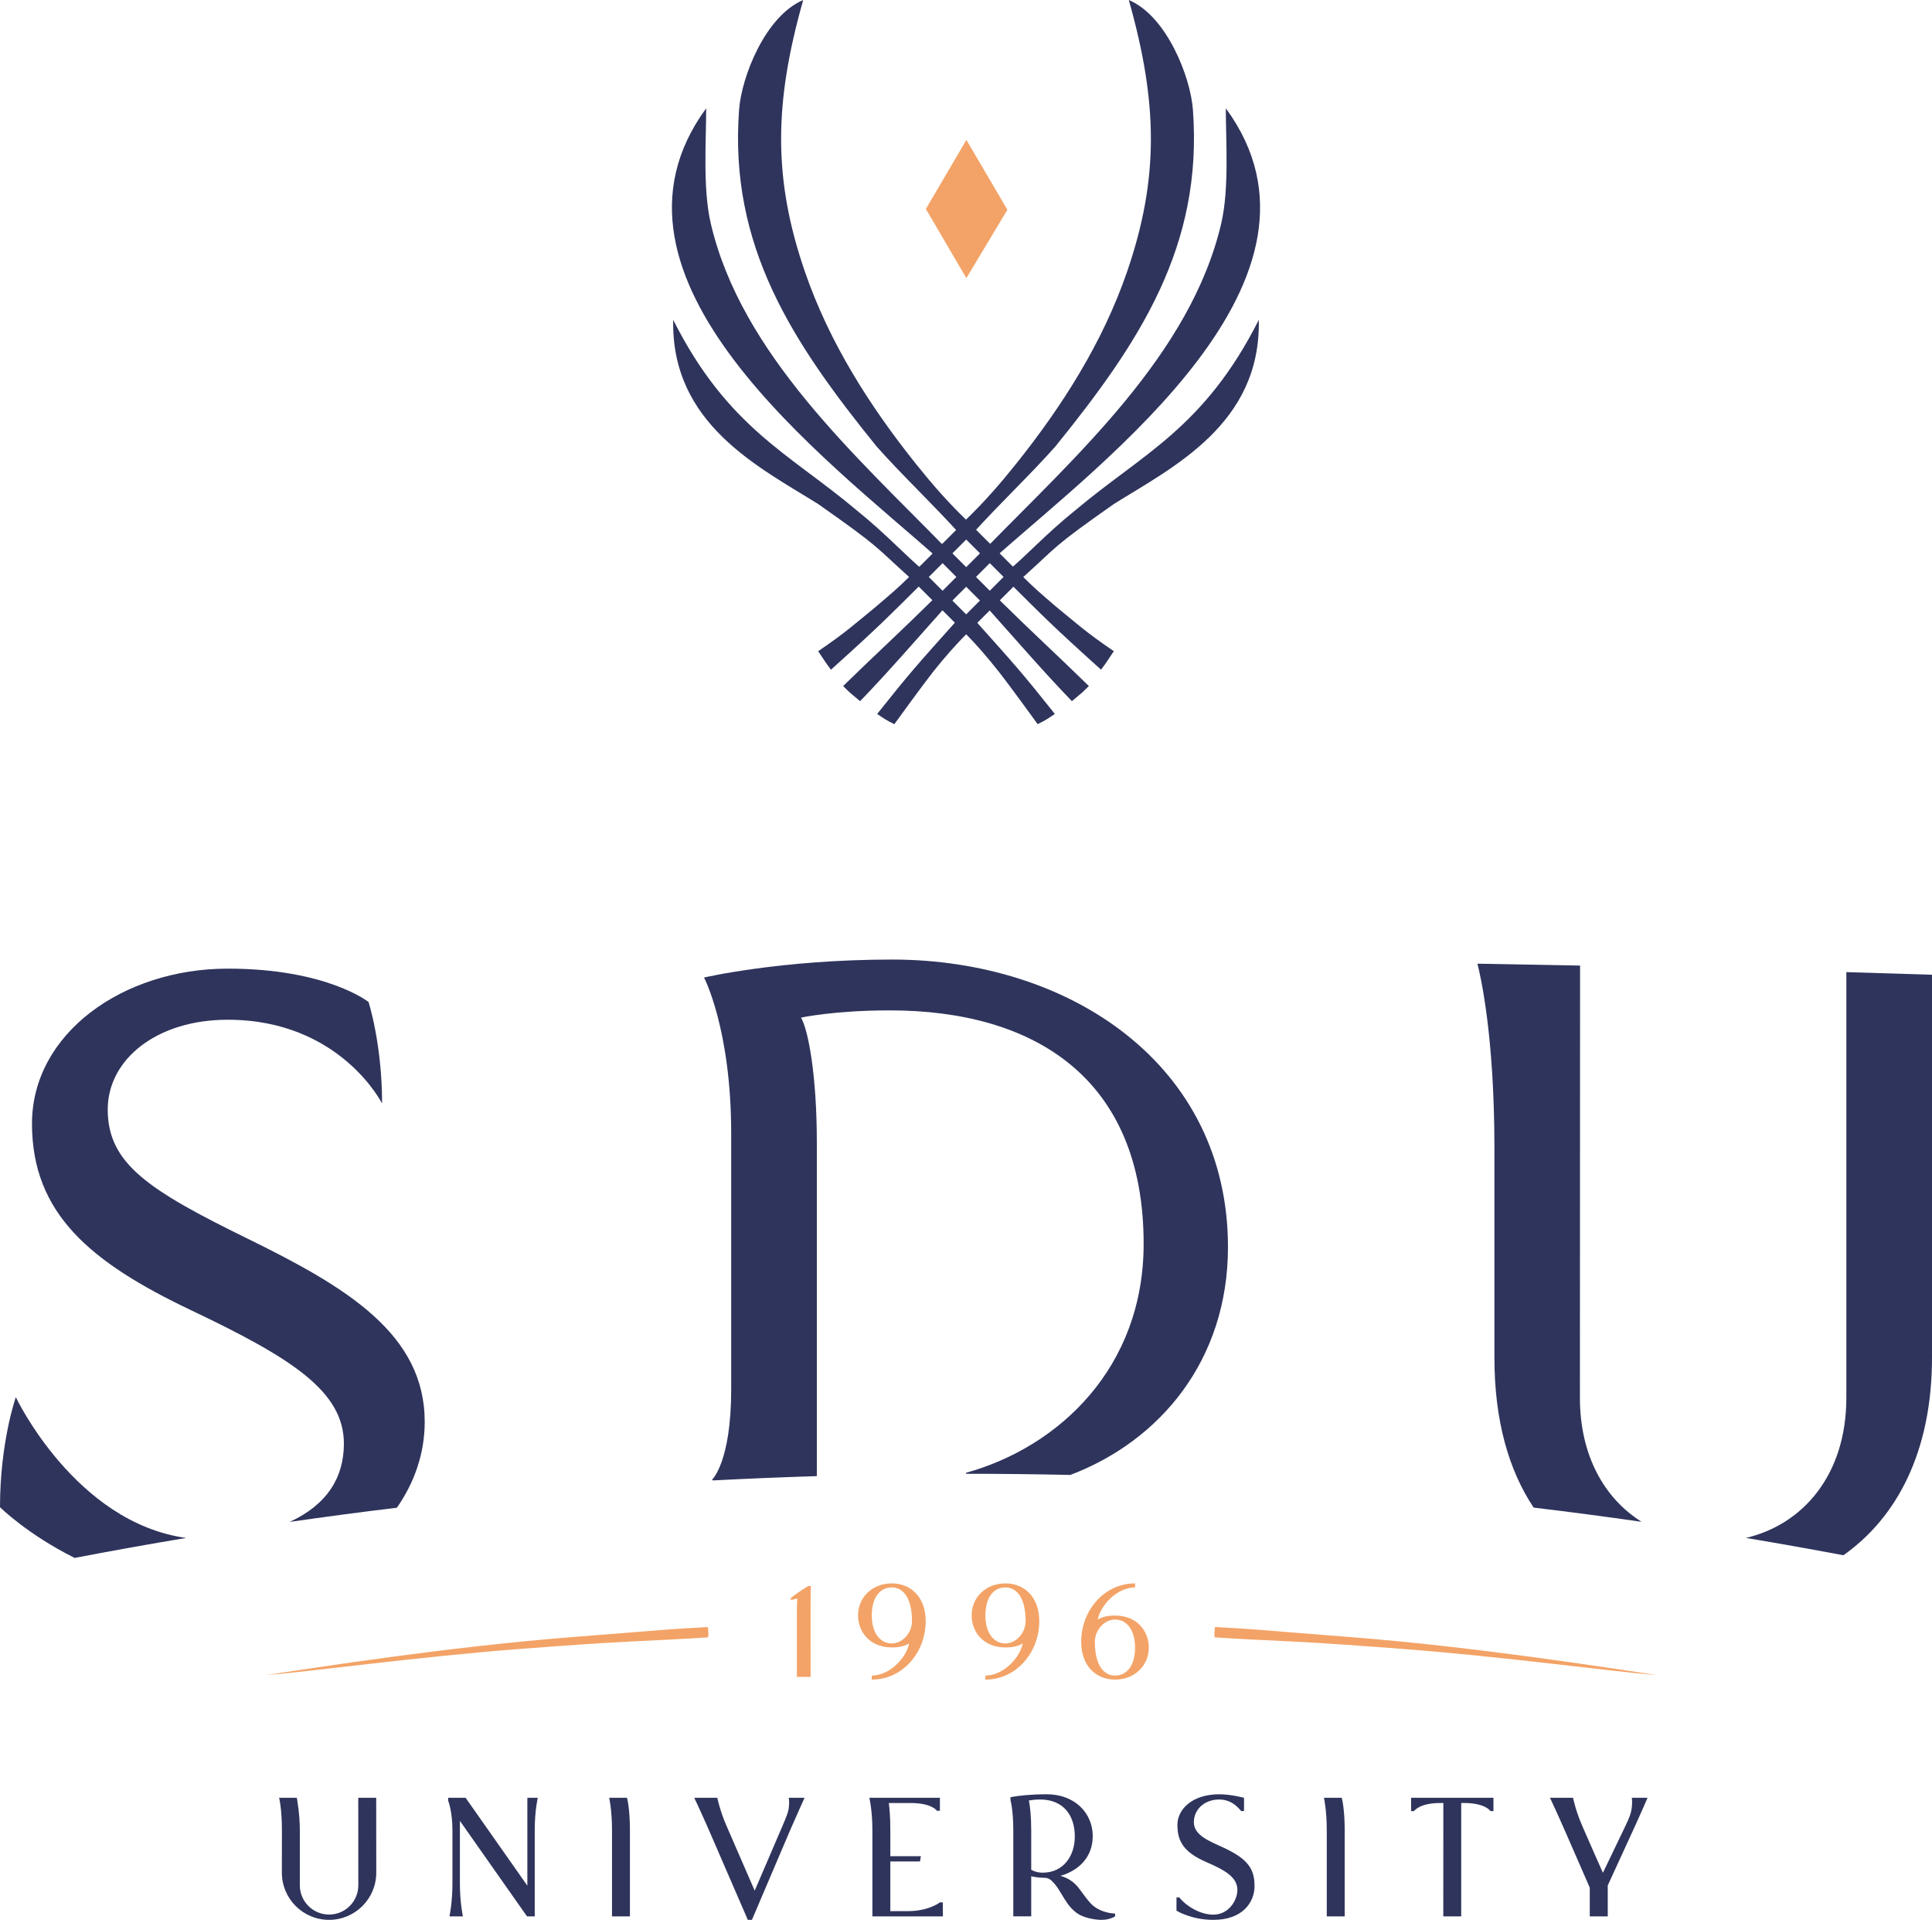 <?xml version="1.0" encoding="UTF-8" standalone="no"?>
<!DOCTYPE svg PUBLIC "-//W3C//DTD SVG 1.1//EN" "http://www.w3.org/Graphics/SVG/1.1/DTD/svg11.dtd">
<!-- Created with Vectornator (http://vectornator.io/) -->
<svg height="100%" stroke-miterlimit="10" style="fill-rule:nonzero;clip-rule:evenodd;stroke-linecap:round;stroke-linejoin:round;" version="1.1" viewBox="135.124 136.703 529.752 526.326" width="100%" xml:space="preserve" xmlns="http://www.w3.org/2000/svg" xmlns:vectornator="http://vectornator.io" xmlns:xlink="http://www.w3.org/1999/xlink">
<defs/>
<clipPath id="ArtboardFrame">
<rect height="526.326" width="529.752" x="135.124" y="136.703"/>
</clipPath>
<g clip-path="url(#ArtboardFrame)" id="Layer" vectornator:layerName="Layer">
<g opacity="1" vectornator:layerName="Group 5">
<g opacity="1" vectornator:layerName="new logo 1">
<path d="M419.649 335.226C421.972 334.08 422.161 333.897 424.36 332.428C415.174 320.882 413.597 319.2 402.564 306.858C404.381 305.336 404.168 305.006 405.984 303.484C414.218 312.705 421.543 321.168 429.036 328.922C432.019 326.447 431.455 326.966 433.692 324.78C425.042 316.322 418.475 310.368 408.442 300.483C409.915 299.108 410.615 298.014 412.088 296.639C420.995 305.464 423.317 307.956 437.026 320.293C438.631 318.195 439.022 317.431 440.535 315.22C432.995 310.119 430.261 307.559 424.794 303.101C420.082 299.061 419.086 298.223 415.699 294.899C425.312 286.253 423.374 286.929 440.542 274.876C456.851 264.699 480.88 252.92 480.285 224.394C465.315 254.055 448.38 261.087 430.066 276.522C421.774 283.176 415.912 289.695 411.598 293.085C410.679 293.807 408.799 290.775 408.175 289.319C437.768 262.96 505.356 212.948 471.246 166.394C471.214 174.82 472.233 188.352 469.978 197.988C461.595 233.812 429.991 261.838 405.428 287.024C403.709 285.925 402.751 284.688 401.444 283.379C409.728 274.228 417.369 267.145 424.553 259.044C447.645 230.512 465.022 204.158 462.216 166.73C461.546 157.788 455.066 141.116 444.639 136.703C452.609 164.826 452.981 185.623 444.148 211.247C437.463 230.64 426.444 247.988 413.564 264.082C409.328 269.375 405.02 274.31 400.009 279.149C397.356 281.711 402.209 285.327 405.835 289.26C407.905 291.506 411.382 294.785 411.382 294.785C411.382 294.785 403.86 303.083 400.906 305.787C399.152 307.392 398.992 309.506 399.868 310.393C402.865 313.429 405.786 316.795 409.05 320.915C411.713 324.276 418.894 334.188 419.649 335.226Z" fill="#2f345c" fill-rule="nonzero" opacity="1" stroke="none" vectornator:layerName="path"/>
<path d="M380.351 335.231C378.028 334.085 377.839 333.901 375.64 332.432C384.826 320.887 386.403 319.205 397.436 306.863C395.619 305.341 395.832 305.011 394.016 303.488C385.782 312.71 378.457 321.173 370.964 328.927C367.981 326.451 368.545 326.971 366.308 324.785C374.958 316.326 381.525 310.372 391.558 300.488C390.085 299.113 389.385 298.019 387.912 296.644C379.005 305.469 376.683 307.961 362.974 320.298C361.369 318.2 360.978 317.436 359.465 315.224C367.005 310.123 369.739 307.564 375.206 303.106C379.918 299.066 381.014 298.199 384.401 294.875C374.788 286.229 376.626 286.934 359.458 274.88C343.149 264.704 319.12 252.925 319.715 224.398C334.685 254.059 351.62 261.092 369.934 276.527C378.226 283.18 384.088 289.7 388.402 293.089C389.321 293.812 391.201 290.779 391.825 289.324C362.232 262.965 294.644 212.952 328.754 166.399C328.786 174.825 327.767 188.357 330.022 197.993C338.405 233.817 370.009 261.843 394.572 287.028C396.291 285.929 397.249 284.693 398.556 283.384C390.272 274.233 382.631 267.149 375.447 259.049C352.355 230.517 334.978 204.163 337.784 166.735C338.454 157.792 344.934 141.121 355.361 136.708C347.391 164.83 347.019 185.628 355.852 211.252C362.537 230.645 373.556 247.993 386.436 264.086C390.672 269.38 394.98 274.314 399.991 279.153C401.069 280.194 402.478 282.195 401.202 283.228C397.649 286.105 389.681 290.491 389.408 294.779C389.157 298.74 396.346 302.602 399.207 305.511C400.962 307.295 401.093 309.522 400.185 310.442C397.188 313.479 394.214 316.8 390.95 320.919C388.287 324.281 381.106 334.193 380.351 335.231Z" fill="#2f345c" fill-rule="nonzero" opacity="1" stroke="none" vectornator:layerName="Curve 1"/>
<g opacity="1" vectornator:layerName="Group 3">
<path d="M400.052 279.228L415.692 294.869L413.002 297.56L397.361 281.919L400.052 279.228Z" fill="#2f345c" fill-rule="nonzero" opacity="1" stroke="none" vectornator:layerName="Rectangle 1"/>
<path d="M387.098 292.182L402.738 307.823L400.048 310.514L384.407 294.873L387.098 292.182Z" fill="#2f345c" fill-rule="nonzero" opacity="1" stroke="none" vectornator:layerName="Rectangle 4"/>
<path d="M393.575 285.705L409.216 301.346L406.525 304.036L390.885 288.395L393.575 285.705Z" fill="#2f345c" fill-rule="nonzero" opacity="1" stroke="none" vectornator:layerName="Rectangle 5"/>
<path d="M402.748 281.923L387.107 297.564L384.417 294.873L400.058 279.233L402.748 281.923Z" fill="#2f345c" fill-rule="nonzero" opacity="1" stroke="none" vectornator:layerName="Rectangle 2"/>
<path d="M409.217 288.392L393.577 304.033L390.886 301.343L406.527 285.702L409.217 288.392Z" fill="#2f345c" fill-rule="nonzero" opacity="1" stroke="none" vectornator:layerName="Rectangle 6"/>
<path d="M415.687 294.861L400.046 310.502L397.355 307.812L412.996 292.171L415.687 294.861Z" fill="#2f345c" fill-rule="nonzero" opacity="1" stroke="none" vectornator:layerName="Rectangle 3"/>
</g>
<path d="M411.347 194.206L400.101 212.954L388.998 193.995L400.104 175.047L411.347 194.206Z" fill="#f3a367" fill-rule="nonzero" opacity="1" stroke="none" vectornator:layerName="Polygon 1"/>
</g>
<g opacity="1" vectornator:layerName="Text 2">
<path d="M233.359 629.559L233.373 653.555C233.373 657.982 229.784 661.571 225.357 661.571C220.93 661.571 217.339 657.982 217.339 653.555L217.339 638.508C217.339 633.807 216.507 629.559 216.507 629.559L211.652 629.559C211.652 629.559 212.425 632.432 212.425 638.508L212.408 650.084C212.408 657.231 218.202 663.026 225.351 663.026C232.5 663.026 238.295 657.231 238.295 650.084L238.279 629.559L233.359 629.559Z" fill="#2f345c" fill-rule="nonzero" opacity="1" stroke="none" vectornator:layerName="path"/>
<path d="M279.725 629.559L279.725 653.656L262.791 629.559L258.012 629.559L258.012 630.374C258.012 630.374 259.183 633.21 259.183 638.51L259.183 653.12C259.183 658.237 258.37 662.071 258.37 662.071L262.046 662.071C262.046 662.071 261.227 658.241 261.227 653.12C261.227 651.809 261.242 642.018 261.229 635.887L279.629 662.071L281.749 662.071L281.749 638.508C281.749 632.932 282.586 629.559 282.586 629.559L279.725 629.559Z" fill="#2f345c" fill-rule="nonzero" opacity="1" stroke="none" vectornator:layerName="path"/>
<path d="M302.163 629.559C302.163 629.559 302.936 632.932 302.936 638.508L302.936 662.069L307.85 662.069C307.85 662.069 307.85 643.847 307.85 638.522C307.85 633.803 307.371 630.72 307.035 629.559L302.163 629.559Z" fill="#2f345c" fill-rule="nonzero" opacity="1" stroke="none" vectornator:layerName="path"/>
<path d="M351.403 629.561C351.403 629.561 351.633 630.566 351.403 632.362C351.239 633.645 350.704 634.829 349.766 637.079C345.69 646.58 343.142 652.543 342.062 655.021C342.062 655.021 336.088 641.332 334.255 637.079C332.499 632.992 331.81 629.561 331.81 629.561L325.493 629.561C325.493 629.561 327.566 633.983 329.453 638.288C330.297 640.212 337.732 657.43 340.175 663.027L341.303 663.027L351.753 638.51C353.986 633.393 355.738 629.559 355.738 629.559L351.402 629.559L351.403 629.561Z" fill="#2f345c" fill-rule="nonzero" opacity="1" stroke="none" vectornator:layerName="path"/>
<path d="M393.645 658.235L392.833 658.235C392.833 658.235 389.843 660.634 384.051 660.634L379.249 660.634L379.249 647.013L387.379 647.013L387.632 645.578L379.251 645.578L379.251 638.518C379.251 634.417 379.002 632.424 378.839 630.991L384.798 630.991C390.659 630.991 392.032 633.117 392.032 633.117L392.843 633.117L392.843 629.561L373.498 629.561C373.502 629.577 374.333 632.943 374.333 638.508L374.333 662.069L393.664 662.069L393.649 658.237L393.645 658.235Z" fill="#2f345c" fill-rule="nonzero" opacity="1" stroke="none" vectornator:layerName="path"/>
<path d="M434.584 658.894C433.404 657.806 432.124 655.908 430.951 654.357C429.699 652.701 428.009 651.54 425.896 650.957C430.965 649.493 434.75 645.815 434.75 640.067C434.749 633.762 429.835 628.597 422.149 628.597C417.739 628.597 414.386 628.982 412.198 629.385L412.198 630.199C412.198 630.199 412.97 632.928 412.97 638.506L412.97 662.067L417.884 662.067C417.884 662.067 417.884 656.779 417.884 651.069C418.829 651.282 420.071 651.49 421.326 651.49C422.653 651.49 423.26 651.956 424.262 653.119C426.333 655.521 427.399 659.155 430.659 661.347C432.286 662.44 435.299 663.027 437.122 663.027C438.507 663.027 439.834 662.701 440.883 662.069L440.883 661.295C440.883 661.295 437.186 661.295 434.582 658.894L434.584 658.894ZM421.056 650.09C419.57 650.09 418.535 649.677 417.884 649.294L417.884 638.52C417.884 634.577 417.55 631.798 417.245 630.307C417.89 630.187 418.989 630.031 420.329 630.031C426.537 630.031 429.835 634.189 429.835 640.164C429.835 645.684 426.541 650.09 421.056 650.09Z" fill="#2f345c" fill-rule="nonzero" opacity="1" stroke="none" vectornator:layerName="path"/>
<path d="M467.812 663.029C475.845 663.029 479.115 658.237 479.115 653.749C479.115 649.029 477.243 646.33 470.775 643.307C466.807 641.453 462.475 639.906 462.475 636.238C462.475 632.887 465.258 630.032 469.434 630.032C472.133 630.032 473.968 631.388 475.459 633.207L476.233 633.207L476.233 629.564C476.233 629.564 472.733 628.601 469.434 628.601C461.932 628.601 457.97 632.794 457.97 636.97C457.97 641.314 459.518 644.457 465.994 647.232C471.317 649.514 474.41 651.484 474.41 654.82C474.41 657.673 472.044 661.597 467.814 661.597C464.122 661.597 460.271 659.164 458.488 656.859L457.712 656.859L457.712 660.502C457.712 660.502 461.716 663.029 467.812 663.029Z" fill="#2f345c" fill-rule="nonzero" opacity="1" stroke="none" vectornator:layerName="path"/>
<path d="M498.149 629.559C498.149 629.559 498.922 632.932 498.922 638.508L498.922 662.069L503.836 662.069C503.836 662.069 503.836 643.847 503.836 638.522C503.836 633.803 503.357 630.72 503.021 629.559L498.149 629.559Z" fill="#2f345c" fill-rule="nonzero" opacity="1" stroke="none" vectornator:layerName="path"/>
<path d="M522.045 629.557L522.045 633.208L522.857 633.208C522.857 633.208 524.23 630.989 530.09 630.989L530.886 630.989L530.873 662.081L535.787 662.067L535.787 630.989L536.579 630.989C542.439 630.989 543.812 633.208 543.812 633.208L544.623 633.208L544.623 629.557L522.045 629.557Z" fill="#2f345c" fill-rule="nonzero" opacity="1" stroke="none" vectornator:layerName="path"/>
<path d="M582.547 629.559C582.547 629.559 582.777 630.564 582.547 632.36C582.383 633.643 581.966 634.881 580.909 637.077C578.827 641.404 576.175 646.934 574.643 650.123C574.643 650.123 570.726 641.332 568.893 637.081C567.137 632.994 566.448 629.563 566.448 629.563L560.131 629.563C560.131 629.563 562.204 633.984 564.091 638.29C564.769 639.837 568.379 648.102 571.037 654.193L571.037 662.069L575.968 662.069L575.968 653.592C577.28 650.737 579.405 646.109 582.895 638.51C585.224 633.436 586.88 629.559 586.88 629.559L582.547 629.559Z" fill="#2f345c" fill-rule="nonzero" opacity="1" stroke="none" vectornator:layerName="path"/>
</g>
<g opacity="1" vectornator:layerName="Text 3">
<path d="M357.477 571.523L356.708 571.52C356.708 571.52 354.422 572.866 351.96 574.775L351.96 575.368L353.735 574.933C353.675 575.417 353.636 577.735 353.636 578.375L353.636 596.421L357.391 596.421C357.391 596.421 357.381 579.247 357.381 578.375C357.381 573.433 357.477 571.59 357.477 571.59L357.477 571.523Z" fill="#f3a367" fill-rule="nonzero" opacity="1" stroke="none" vectornator:layerName="path"/>
<path d="M379.675 588.343C381.989 588.343 383.396 587.849 384.406 587.244C383.625 591.227 379.048 596.06 374.173 596.06L374.156 597.157C382.77 597.157 388.948 589.565 388.948 581.165C388.948 574.455 384.795 570.785 379.673 570.785C374.155 570.785 370.4 574.741 370.4 579.567C370.4 583.971 373.529 588.343 379.675 588.343ZM379.675 571.887C382.723 571.887 385.195 574.713 385.195 581.092C385.191 584.415 382.591 587.216 379.676 587.244C376.626 587.274 374.17 584.588 374.17 579.568C374.17 574.634 376.402 571.888 379.675 571.888L379.675 571.887Z" fill="#f3a367" fill-rule="nonzero" opacity="1" stroke="none" vectornator:layerName="path"/>
<path d="M410.823 588.343C413.137 588.343 414.544 587.849 415.554 587.244C414.773 591.227 410.196 596.06 405.321 596.06L405.304 597.157C413.918 597.157 420.096 589.565 420.096 581.165C420.096 574.455 415.943 570.785 410.821 570.785C405.303 570.785 401.548 574.741 401.548 579.567C401.548 583.971 404.677 588.343 410.823 588.343ZM410.823 571.887C413.871 571.887 416.343 574.713 416.343 581.092C416.339 584.415 413.739 587.216 410.824 587.244C407.774 587.274 405.318 584.588 405.318 579.568C405.318 574.634 407.55 571.888 410.823 571.888L410.823 571.887Z" fill="#f3a367" fill-rule="nonzero" opacity="1" stroke="none" vectornator:layerName="path"/>
<path d="M440.853 579.6C438.54 579.6 437.133 580.094 436.122 580.699C436.903 576.716 441.481 571.882 446.356 571.882L446.372 570.786C437.758 570.786 431.58 578.377 431.58 586.778C431.58 593.488 435.733 597.158 440.855 597.158C446.373 597.158 450.128 593.202 450.128 588.376C450.128 583.971 446.999 579.6 440.853 579.6ZM440.853 596.056C437.806 596.056 435.333 593.23 435.333 586.851C435.338 583.528 437.937 580.727 440.852 580.699C443.903 580.669 446.359 583.355 446.359 588.374C446.359 593.309 444.126 596.054 440.853 596.054L440.853 596.056Z" fill="#f3a367" fill-rule="nonzero" opacity="1" stroke="none" vectornator:layerName="path"/>
</g>
<g opacity="1" vectornator:layerName="Group 4">
<path d="M186.174 558.325C186.163 558.322 186.148 558.322 186.137 558.322C155.704 554.072 139.462 519.738 139.462 519.738C139.462 519.738 135.124 531.991 135.124 549.9C135.124 549.9 142.616 557.333 155.59 563.8C165.74 561.857 175.934 560.03 186.174 558.325" fill="#2f345c" fill-rule="nonzero" opacity="1" stroke="none" vectornator:layerName="path"/>
<path d="M379.739 399.761C349.207 399.761 328.168 404.692 328.168 404.692C328.168 404.692 335.615 418.822 335.615 447.454L335.615 517.57C335.615 537.716 330.324 542.4 330.324 542.4L330.667 542.557C340.116 542.059 349.594 541.673 359.101 541.379C359.101 541.373 359.101 541.37 359.101 541.364L359.101 450.115C359.101 431.366 356.724 419.014 354.766 415.674C354.766 415.674 363.86 413.696 379.128 413.696C418.652 413.696 448.709 432.201 448.709 477.697C448.709 511.548 425.61 533.361 400.001 540.465L400.001 540.733C409.563 540.733 419.103 540.846 428.613 541.053C428.621 541.05 428.633 541.044 428.642 541.041C453.262 531.68 471.831 509.564 471.831 478.584C471.831 428.579 428.47 399.761 379.739 399.761" fill="#2f345c" fill-rule="nonzero" opacity="1" stroke="none" vectornator:layerName="path 1"/>
<path d="M568.335 519.91L568.376 401.414C559.023 401.225 549.641 401.053 540.233 400.896C541.006 403.878 544.89 420.405 544.89 451.155L544.89 508.869C544.89 526.275 548.876 539.861 555.651 550.005C565.551 551.192 575.416 552.492 585.24 553.9C575.078 547.523 568.335 535.788 568.335 519.91" fill="#2f345c" fill-rule="nonzero" opacity="1" stroke="none" vectornator:layerName="path 2"/>
<path d="M641.39 403.207L641.39 519.911C641.39 540.842 629.68 554.588 613.855 558.323C622.8 559.813 631.708 561.401 640.584 563.071C655.322 552.665 664.876 534.588 664.876 508.871L664.876 403.928C657.067 403.678 649.242 403.437 641.39 403.207" fill="#2f345c" fill-rule="nonzero" opacity="1" stroke="none" vectornator:layerName="path 3"/>
<path d="M203.015 476.277C230.399 489.688 251.58 502.497 251.58 526.516C251.58 534.972 248.846 543.051 243.941 550.042C234.105 551.223 224.313 552.529 214.552 553.931C214.567 553.923 214.584 553.917 214.599 553.911C224.694 549.242 229.418 541.873 229.418 532.473C229.418 518.073 214.995 508.967 187.477 495.879C159.959 482.788 143.895 469.417 143.895 444.748C143.895 420.081 168.794 402.251 197.569 402.251C224.746 402.251 236.182 411.403 236.182 411.403C236.182 411.403 239.891 422.897 239.891 439.226C239.891 439.226 228.371 416.261 197.569 416.261C177.987 416.261 164.663 427.211 164.663 440.867C164.663 455.637 175.695 462.898 203.015 476.277" fill="#2f345c" fill-rule="nonzero" opacity="1" stroke="none" vectornator:layerName="path 4"/>
</g>
<path d="M329.226 582.745C329.347 583.981 329.483 584.806 329.259 585.59C325.502 585.83 321.959 586.025 317.876 586.233C314.947 586.383 311.74 586.538 307.977 586.721C299.293 587.142 287.445 588.018 277.739 588.755C250.26 590.842 219.942 595.017 208.108 595.909C221.442 593.932 257.627 588.188 292.094 585.5C322.694 583.113 316.152 583.482 329.226 582.745Z" fill="#f3a367" fill-rule="nonzero" opacity="1" stroke="none" vectornator:layerName="Rectangle 1"/>
<path d="M468.261 582.745C468.14 583.981 468.005 584.806 468.228 585.59C471.985 585.83 475.529 586.025 479.612 586.233C482.54 586.383 485.747 586.538 489.51 586.721C498.194 587.142 510.043 588.018 519.748 588.755C547.228 590.842 577.545 595.017 589.379 595.909C576.045 593.932 539.86 588.188 505.393 585.5C474.794 583.113 481.335 583.482 468.261 582.745Z" fill="#f3a367" fill-rule="nonzero" opacity="1" stroke="none" vectornator:layerName="Rectangle 2"/>
</g>
</g>
</svg>
